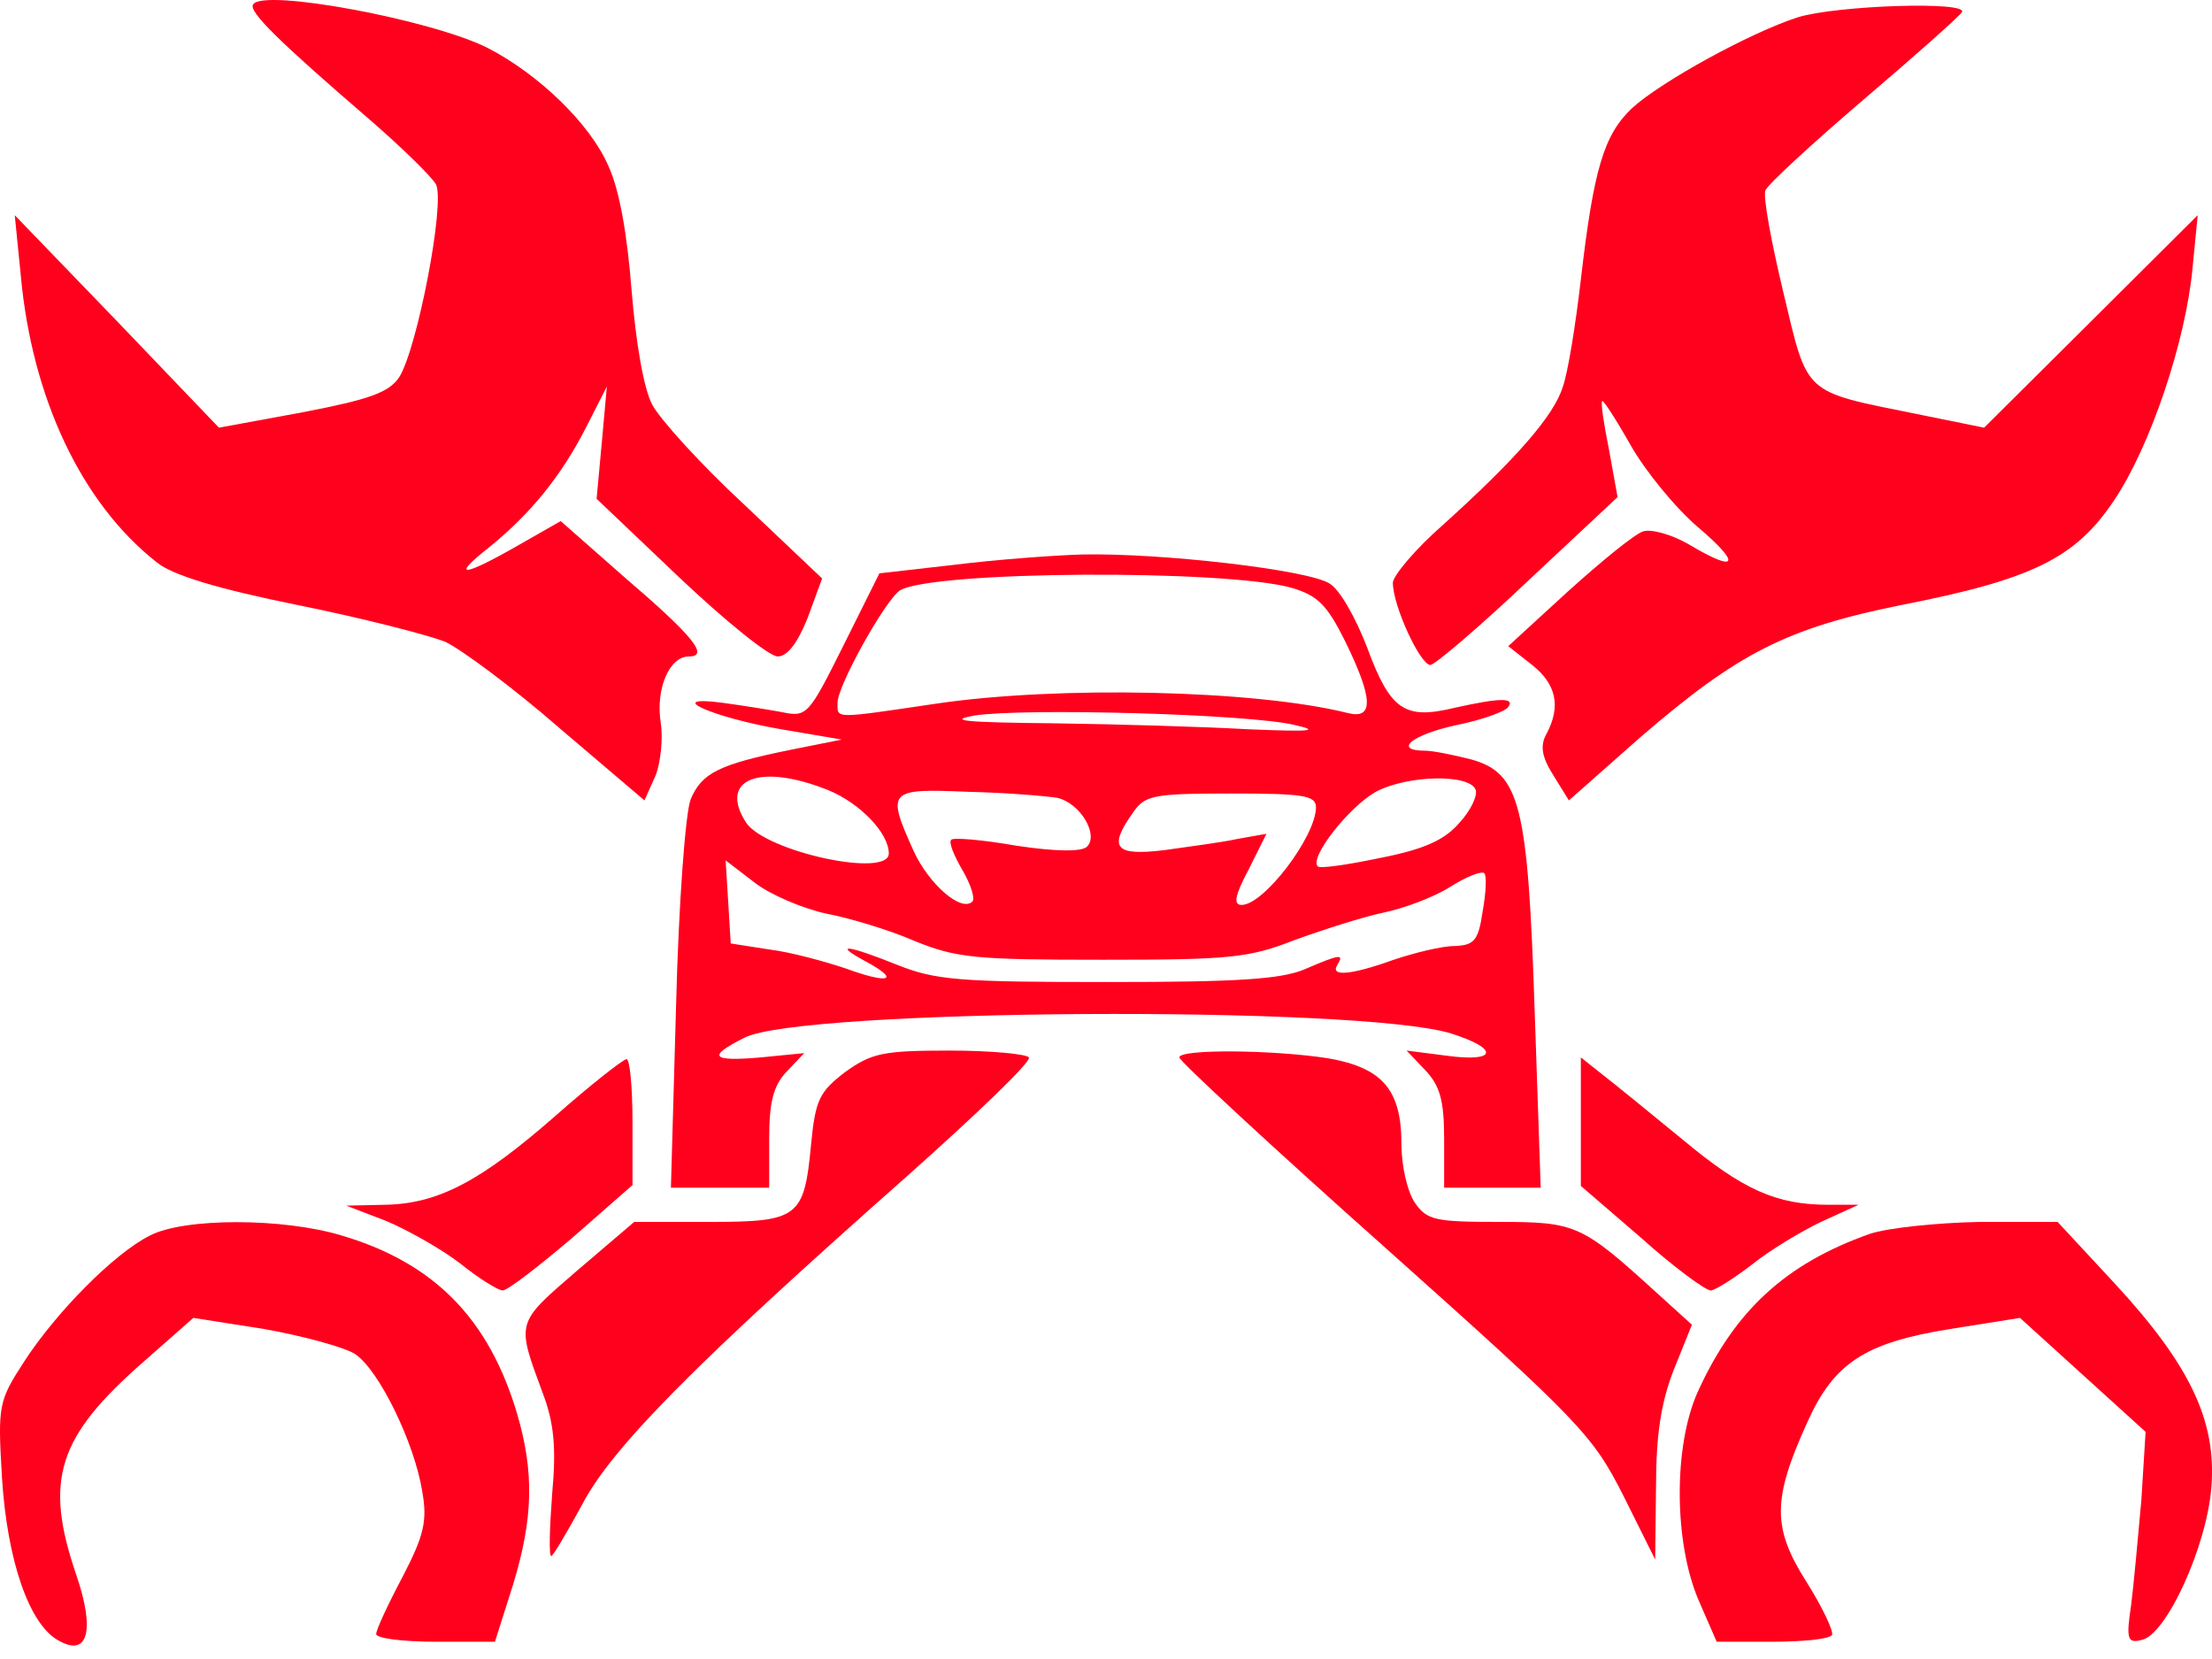 <svg width="52" height="39" viewBox="0 0 52 39" fill="none" xmlns="http://www.w3.org/2000/svg">
<path d="M5.951 0.104C5.83 0.265 6.574 0.991 8.703 2.823C9.446 3.468 10.149 4.153 10.249 4.334C10.47 4.777 9.807 8.201 9.385 8.866C9.144 9.228 8.682 9.39 7.116 9.692L5.147 10.054L2.757 7.557L0.347 5.059L0.488 6.469C0.749 9.349 1.914 11.827 3.681 13.216C4.043 13.518 5.107 13.841 6.995 14.223C8.502 14.526 10.068 14.928 10.47 15.089C10.852 15.271 12.077 16.177 13.161 17.124L15.15 18.816L15.411 18.232C15.531 17.93 15.592 17.345 15.531 16.983C15.411 16.197 15.732 15.432 16.194 15.432C16.676 15.432 16.315 14.969 14.668 13.559L13.181 12.25L12.157 12.834C10.852 13.579 10.591 13.579 11.514 12.854C12.479 12.068 13.201 11.182 13.784 10.034L14.266 9.087L14.146 10.417L14.025 11.726L15.973 13.579C17.058 14.606 18.082 15.432 18.283 15.432C18.504 15.432 18.745 15.13 18.986 14.526L19.327 13.599L17.5 11.867C16.475 10.92 15.511 9.853 15.331 9.51C15.13 9.128 14.949 8.06 14.848 6.832C14.748 5.543 14.567 4.475 14.306 3.911C13.884 2.924 12.679 1.756 11.474 1.132C10.169 0.467 6.172 -0.278 5.951 0.104Z" fill="#FF001D"/>
<path d="M42.264 0.406C41.14 0.769 39.051 1.917 38.368 2.541C37.705 3.166 37.464 3.971 37.163 6.57C37.042 7.617 36.862 8.745 36.741 9.087C36.54 9.752 35.676 10.759 33.909 12.35C33.266 12.914 32.744 13.539 32.744 13.7C32.744 14.244 33.387 15.633 33.628 15.633C33.748 15.613 34.793 14.727 35.938 13.639L38.026 11.686L37.826 10.578C37.705 9.974 37.625 9.47 37.665 9.43C37.685 9.39 37.986 9.853 38.328 10.457C38.669 11.061 39.372 11.927 39.914 12.391C40.959 13.277 40.838 13.478 39.694 12.793C39.312 12.572 38.83 12.431 38.629 12.491C38.428 12.552 37.645 13.196 36.862 13.901L35.456 15.19L36.018 15.633C36.58 16.076 36.701 16.6 36.359 17.245C36.199 17.527 36.239 17.788 36.52 18.232L36.882 18.816L38.569 17.325C40.858 15.351 42.003 14.767 44.695 14.223C47.788 13.619 48.792 13.116 49.696 11.766C50.539 10.517 51.383 8.04 51.544 6.288L51.664 5.059L49.154 7.557L46.643 10.054L45.056 9.732C42.365 9.188 42.505 9.309 41.923 6.872C41.642 5.704 41.441 4.616 41.501 4.475C41.561 4.334 42.586 3.387 43.811 2.34C45.016 1.313 46.06 0.386 46.121 0.286C46.281 0.024 43.188 0.124 42.264 0.406Z" fill="#FF001D"/>
<path d="M22.441 13.277L20.673 13.478L19.83 15.17C19.006 16.822 18.966 16.862 18.383 16.741C18.062 16.681 17.419 16.58 16.977 16.52C15.572 16.338 16.736 16.862 18.363 17.144L19.789 17.386L18.584 17.627C16.897 17.97 16.495 18.171 16.234 18.796C16.114 19.118 15.953 21.233 15.893 23.65L15.772 27.92H16.937H18.082V26.771C18.082 25.905 18.183 25.523 18.484 25.201L18.906 24.757L17.881 24.858C16.716 24.959 16.616 24.838 17.5 24.395C18.805 23.71 31.941 23.629 34.11 24.294C35.255 24.657 35.194 24.979 34.01 24.818L33.066 24.697L33.507 25.16C33.849 25.523 33.949 25.865 33.949 26.771V27.92H35.094H36.219L36.078 23.791C35.918 18.896 35.737 18.171 34.572 17.849C34.17 17.748 33.688 17.648 33.507 17.648C32.724 17.648 33.206 17.265 34.251 17.043C34.853 16.922 35.395 16.721 35.456 16.62C35.616 16.399 35.275 16.399 34.19 16.64C33.025 16.922 32.684 16.701 32.142 15.23C31.881 14.546 31.499 13.861 31.258 13.72C30.776 13.398 27.301 12.995 25.433 13.035C24.77 13.055 23.405 13.156 22.441 13.277ZM30.374 13.821C30.977 14.002 31.198 14.223 31.619 15.069C32.282 16.419 32.302 16.922 31.68 16.761C29.49 16.217 24.891 16.117 22.019 16.54C19.569 16.902 19.689 16.902 19.689 16.52C19.689 16.117 20.814 14.103 21.155 13.881C21.898 13.418 28.808 13.377 30.374 13.821ZM30.434 17.043C31.057 17.184 30.816 17.204 29.35 17.144C28.305 17.084 26.237 17.023 24.73 17.003C22.722 16.983 22.24 16.942 22.903 16.822C24.027 16.64 29.35 16.781 30.434 17.043ZM19.468 18.574C20.211 18.876 20.894 19.581 20.894 20.064C20.894 20.648 18.002 20.024 17.54 19.339C16.877 18.312 17.861 17.929 19.468 18.574ZM34.692 18.574C34.733 18.715 34.572 19.057 34.311 19.339C33.969 19.742 33.487 19.964 32.463 20.165C31.7 20.326 31.017 20.427 30.977 20.366C30.776 20.165 31.7 18.977 32.343 18.614C33.106 18.211 34.572 18.191 34.692 18.574ZM24.851 18.755C25.393 18.876 25.835 19.621 25.554 19.903C25.433 20.024 24.851 20.024 23.907 19.883C23.103 19.742 22.4 19.682 22.36 19.742C22.3 19.803 22.421 20.105 22.621 20.447C22.822 20.79 22.923 21.112 22.862 21.192C22.601 21.454 21.838 20.79 21.477 20.004C20.834 18.574 20.874 18.534 22.762 18.614C23.666 18.634 24.61 18.715 24.851 18.755ZM30.936 18.977C30.936 19.662 29.711 21.273 29.189 21.273C28.988 21.273 29.029 21.051 29.35 20.447L29.772 19.601L29.089 19.722C28.727 19.803 27.944 19.903 27.381 19.984C26.217 20.125 26.036 19.944 26.638 19.098C26.919 18.695 27.1 18.654 28.948 18.654C30.615 18.654 30.936 18.695 30.936 18.977ZM19.408 21.474C19.95 21.575 20.894 21.857 21.497 22.119C22.481 22.522 22.943 22.562 25.915 22.562C28.908 22.562 29.35 22.522 30.434 22.099C31.097 21.857 32.041 21.555 32.523 21.454C33.005 21.354 33.708 21.092 34.09 20.85C34.471 20.608 34.833 20.467 34.893 20.528C34.953 20.588 34.933 20.991 34.853 21.434C34.753 22.119 34.652 22.22 34.19 22.24C33.889 22.24 33.246 22.401 32.764 22.562C31.76 22.924 31.258 22.965 31.439 22.683C31.599 22.421 31.519 22.421 30.675 22.784C30.113 23.025 29.049 23.086 26.036 23.086C22.581 23.086 21.999 23.045 21.095 22.683C19.89 22.199 19.569 22.179 20.352 22.602C21.175 23.045 20.914 23.146 19.87 22.763C19.388 22.602 18.584 22.381 18.082 22.32L17.178 22.179L17.118 21.192L17.058 20.226L17.741 20.749C18.102 21.031 18.866 21.354 19.408 21.474Z" fill="#FF001D"/>
<path d="M19.87 25.2C19.267 25.664 19.167 25.845 19.066 26.913C18.906 28.625 18.765 28.725 16.676 28.725H14.909L13.563 29.873C12.117 31.122 12.137 31.062 12.76 32.754C13.021 33.438 13.081 34.022 12.981 35.11C12.92 35.916 12.9 36.58 12.96 36.58C13.001 36.58 13.322 36.036 13.684 35.372C14.386 34.022 16.395 32.008 21.336 27.638C22.963 26.187 24.248 24.959 24.188 24.858C24.128 24.777 23.284 24.697 22.32 24.697C20.753 24.697 20.492 24.757 19.87 25.2Z" fill="#FF001D"/>
<path d="M27.723 24.858C27.723 24.939 29.892 26.953 32.563 29.329C37.163 33.438 37.444 33.74 38.167 35.17L38.91 36.661L38.93 34.949C38.93 33.72 39.051 32.955 39.352 32.19L39.774 31.142L38.93 30.377C37.183 28.786 37.042 28.725 35.235 28.725C33.748 28.725 33.548 28.685 33.266 28.282C33.086 28.02 32.945 27.416 32.945 26.892C32.945 25.623 32.503 25.1 31.218 24.878C29.932 24.677 27.723 24.657 27.723 24.858Z" fill="#FF001D"/>
<path d="M13.061 26.228C11.293 27.779 10.289 28.302 9.044 28.322L8.14 28.342L9.084 28.705C9.606 28.927 10.39 29.37 10.832 29.712C11.253 30.054 11.715 30.336 11.816 30.336C11.936 30.336 12.659 29.773 13.443 29.108L14.869 27.859V26.389C14.869 25.563 14.808 24.898 14.728 24.898C14.628 24.918 13.884 25.503 13.061 26.228Z" fill="#FF001D"/>
<path d="M37.163 26.369V27.879L38.589 29.108C39.352 29.793 40.095 30.336 40.216 30.336C40.316 30.336 40.758 30.054 41.18 29.732C41.602 29.39 42.345 28.947 42.807 28.725L43.69 28.322H42.987C41.762 28.322 40.979 27.98 39.533 26.771C38.75 26.127 37.906 25.442 37.645 25.241L37.163 24.858V26.369Z" fill="#FF001D"/>
<path d="M3.521 29.047C2.677 29.47 1.311 30.86 0.568 32.008C-0.034 32.935 -0.055 33.035 0.046 34.727C0.166 36.681 0.689 38.212 1.392 38.574C2.074 38.957 2.235 38.312 1.793 37.023C1.03 34.788 1.351 33.781 3.38 32.008L4.545 30.981L6.212 31.243C7.116 31.404 8.08 31.666 8.341 31.827C8.903 32.19 9.747 33.922 9.928 35.07C10.048 35.755 9.968 36.097 9.466 37.064C9.124 37.708 8.843 38.312 8.843 38.413C8.843 38.514 9.466 38.594 10.249 38.594H11.635L12.057 37.265C12.539 35.694 12.559 34.606 12.157 33.237C11.494 31.001 10.209 29.692 8.04 29.047C6.654 28.625 4.324 28.625 3.521 29.047Z" fill="#FF001D"/>
<path d="M43.952 29.007C41.963 29.712 40.778 30.82 39.914 32.713C39.332 34.002 39.352 36.278 39.935 37.628L40.356 38.594H41.662C42.385 38.594 43.008 38.534 43.068 38.433C43.108 38.353 42.847 37.789 42.465 37.184C41.662 35.916 41.662 35.251 42.485 33.438C43.108 32.048 43.831 31.565 45.84 31.243L47.486 30.981L48.973 32.33L50.439 33.66L50.339 35.271C50.258 36.157 50.158 37.285 50.097 37.748C49.977 38.534 50.017 38.635 50.339 38.554C50.921 38.453 51.885 36.339 51.986 34.949C52.106 33.398 51.483 32.089 49.716 30.175L48.37 28.725H46.542C45.518 28.745 44.373 28.866 43.952 29.007Z" fill="#FF001D"/>
</svg>
